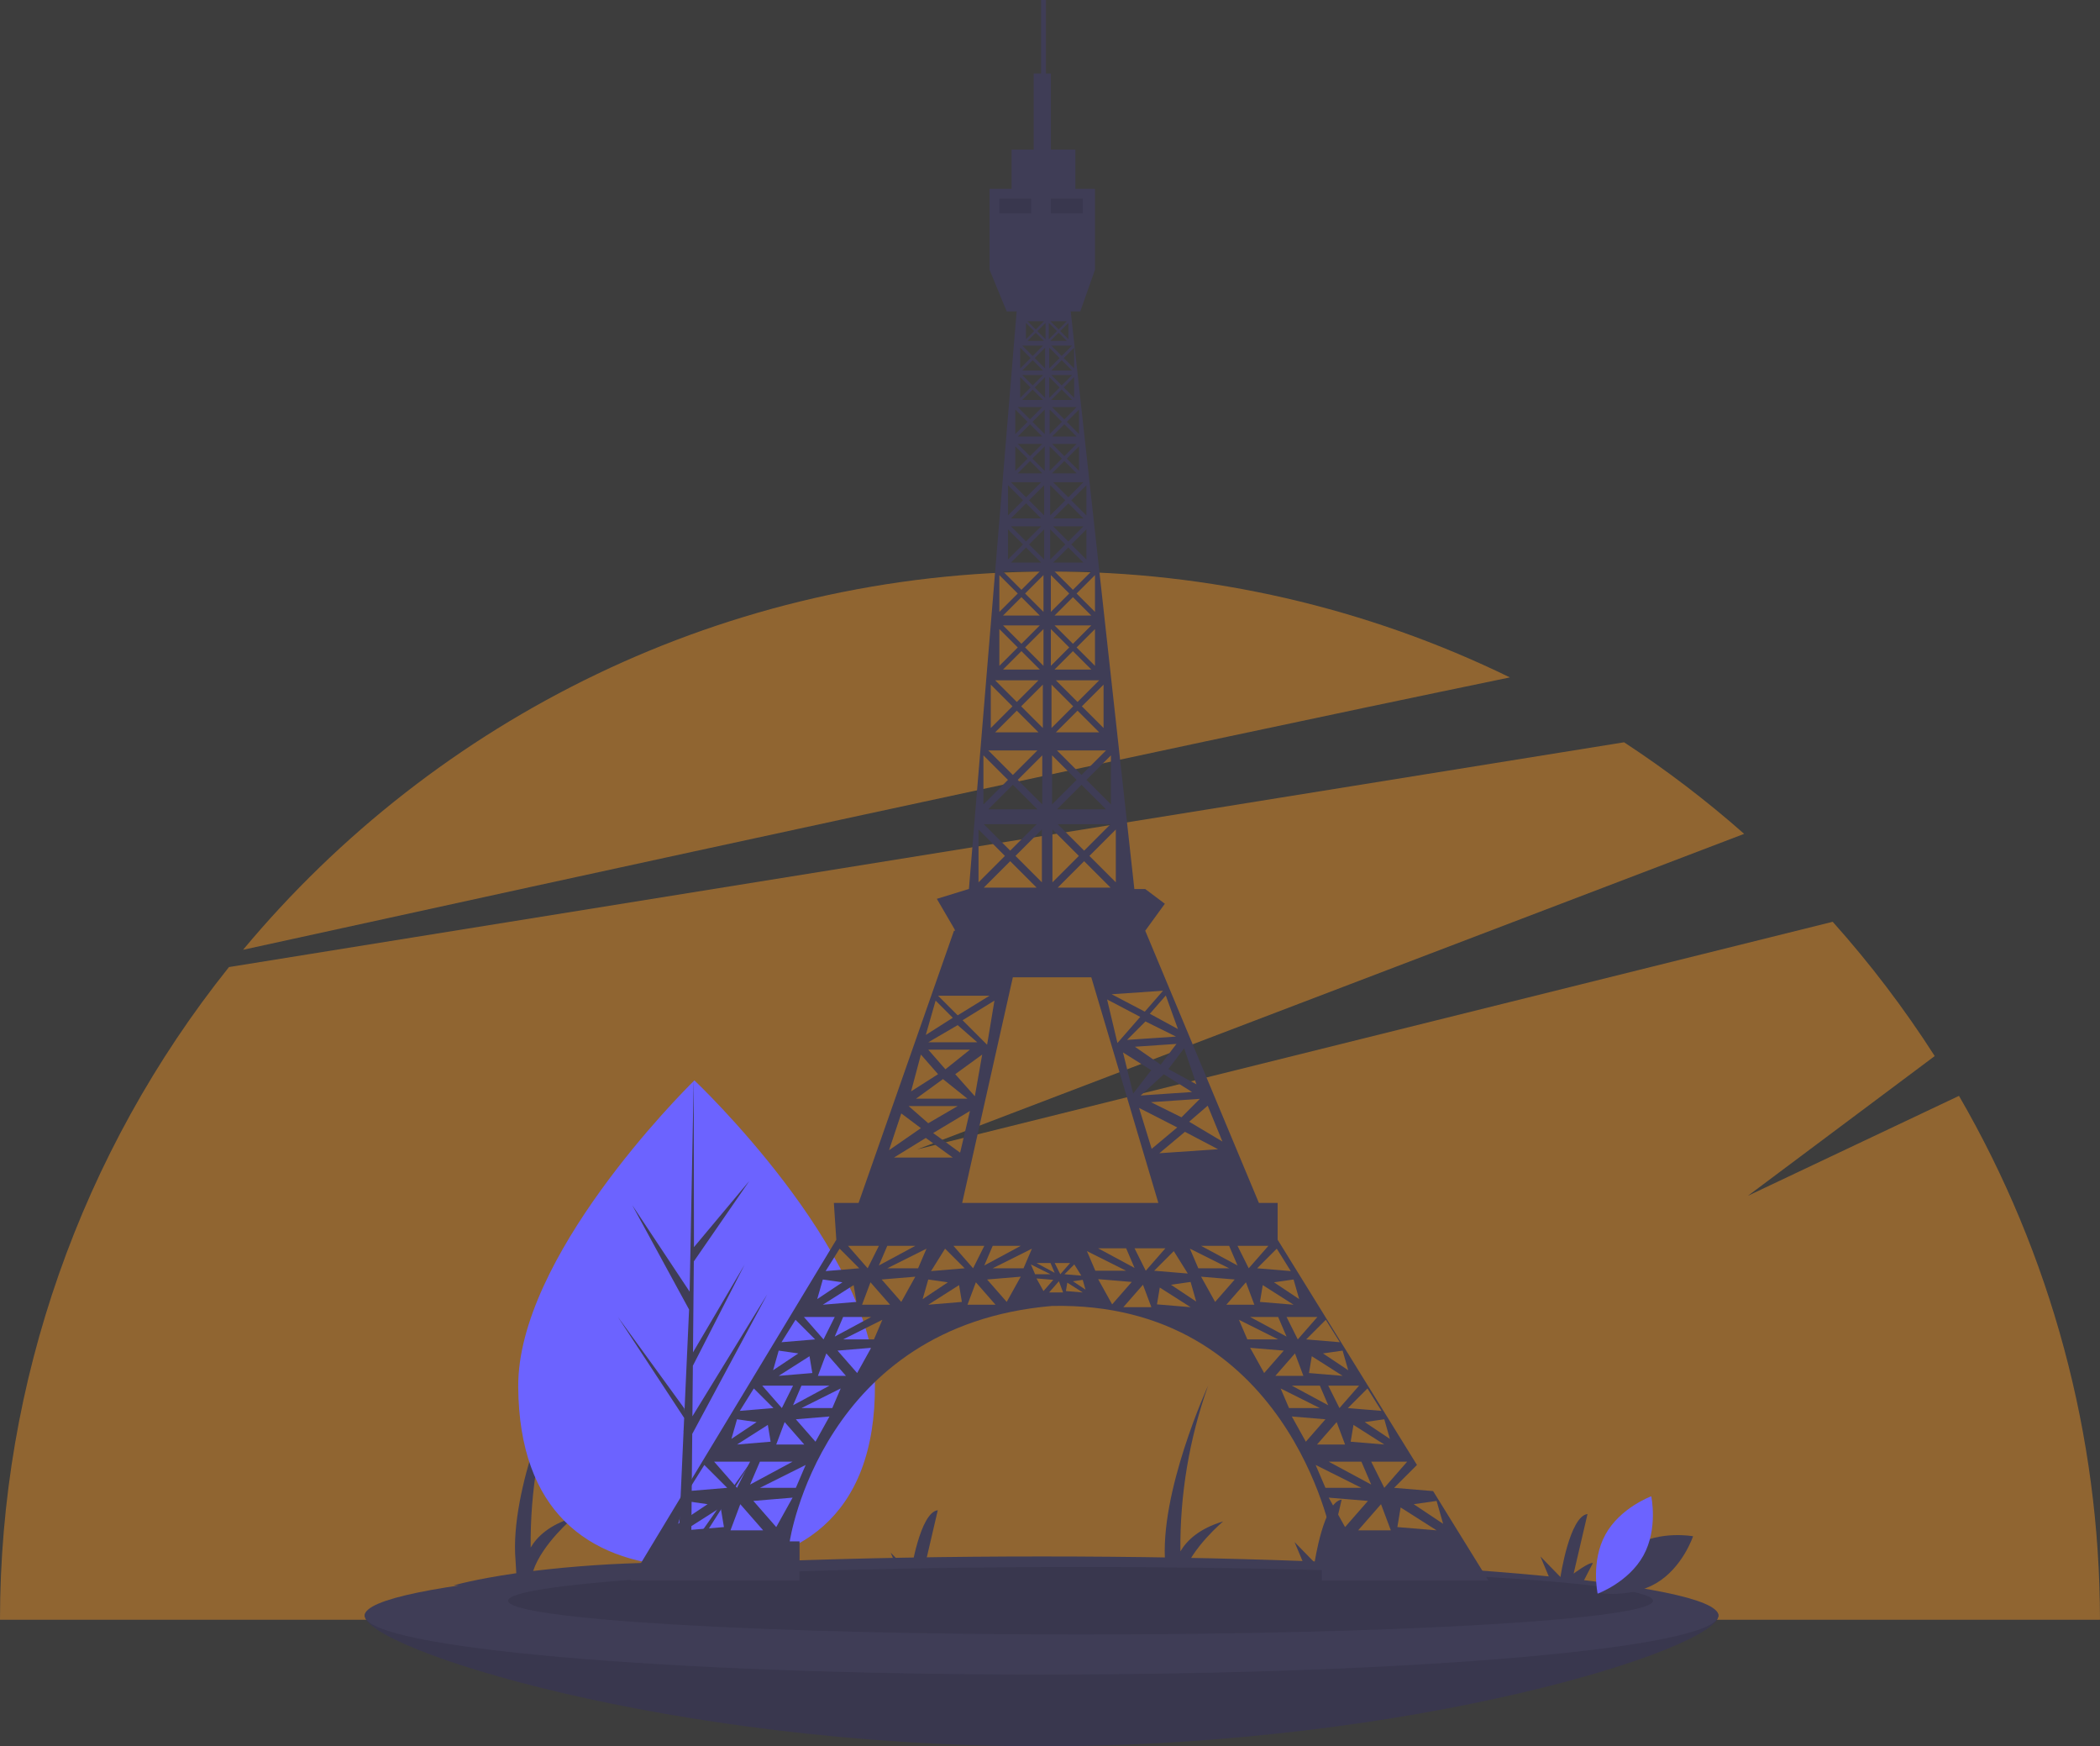 <svg width="996" height="828" viewBox="0 0 996 828" fill="none" xmlns="http://www.w3.org/2000/svg">
<rect x="0" y="0" width="996" height="828" fill="#333333" stroke="none"/>
<g id="eiffel 1" clip-path="url(#clip0_1:2)">
<rect width="995.987" height="828" fill="white" fill-opacity="0.05"/>
<g id="Sunset">
<path id="Vector" d="M929.119 519.612L828.994 567L917.609 500.738C903.207 478.258 887.027 456.967 869.225 437.07L434.994 545L827.227 395.376C809.303 379.562 790.269 365.054 770.269 351.962L108.603 458.539C38.351 546.389 0.054 655.514 0 768H995.987C995.947 680.762 972.881 595.08 929.119 519.612V519.612Z" fill="#E58E26" fill-opacity="0.5"/>
<path id="Vector_2" d="M716.117 321.195C648.184 288.062 573.576 270.893 497.994 271C344.164 271 206.632 340.753 115.283 450.349C271.71 416.074 544.061 356.743 716.117 321.195Z" fill="#E58E26" fill-opacity="0.5"/>
</g>
<path id="Vector_3" d="M790.117 756.876C776.371 754.547 763.151 752.547 750.458 750.876L755.476 741.147C753.784 740.559 746.35 746.13 746.35 746.13L752.935 717.889C744.425 718.916 740.099 747.752 740.099 747.752L730.591 738.002L735.194 748.963C701.803 744.926 668.207 742.812 634.573 742.63L638.868 734.303C637.176 733.716 629.742 739.287 629.742 739.287L636.328 711.046C627.818 712.072 623.491 740.908 623.491 740.908L613.983 731.159L618.858 742.768C599.523 743.088 580.217 744.399 561.016 746.697C565.36 733.725 580.117 721.388 580.117 721.388C568.847 724.74 562.935 730.356 559.846 735.593C559.57 708.827 564.021 682.222 572.993 657.004C572.993 657.004 549.699 707.694 552.671 741.72L553.027 747.762C533.279 750.59 523.35 753.532 523.35 753.532L790.117 756.876Z" fill="#3F3D56"/>
<path id="Vector_4" d="M481.96 755.061C468.214 752.733 454.994 750.733 442.301 749.061L447.319 739.332C445.627 738.745 438.193 744.316 438.193 744.316L444.778 716.075C436.268 717.101 431.941 745.937 431.941 745.937L422.434 736.188L427.037 747.149C393.646 743.112 360.05 740.998 326.416 740.816L330.711 732.489C329.019 731.901 321.585 737.473 321.585 737.473L328.17 709.232C319.66 710.258 315.334 739.094 315.334 739.094L305.826 729.345L310.701 740.954C291.366 741.273 272.06 742.585 252.859 744.883C257.203 731.911 271.96 719.573 271.96 719.573C260.69 722.925 254.778 728.542 251.689 733.778C251.413 707.013 255.864 680.408 264.836 655.189C264.836 655.189 241.542 705.88 244.514 739.906L244.87 745.948C225.121 748.775 215.193 751.717 215.193 751.717L481.96 755.061Z" fill="#3F3D56"/>
<path id="Vector_5" d="M814.997 766C814.997 781.464 671.28 828 493.997 828C316.713 828 172.997 781.464 172.997 766C172.997 750.536 316.713 772 493.997 772C671.28 772 814.997 750.536 814.997 766Z" fill="#3F3D56"/>
<path id="Vector_6" opacity="0.1" d="M814.997 766C814.997 781.464 671.28 828 493.997 828C316.713 828 172.997 781.464 172.997 766C172.997 750.536 316.713 772 493.997 772C671.28 772 814.997 750.536 814.997 766Z" fill="black"/>
<path id="Vector_7" d="M493.997 794C671.28 794 814.997 781.464 814.997 766C814.997 750.536 671.28 738 493.997 738C316.713 738 172.997 750.536 172.997 766C172.997 781.464 316.713 794 493.997 794Z" fill="#3F3D56"/>
<path id="Vector_8" opacity="0.1" d="M512.497 775C662.442 775 783.997 767.837 783.997 759C783.997 750.163 662.442 743 512.497 743C362.552 743 240.997 750.163 240.997 759C240.997 767.837 362.552 775 512.497 775Z" fill="black"/>
<path id="Vector_9" d="M414.96 656.416C415.408 720.122 377.692 742.629 330.978 742.958C329.893 742.966 328.813 742.961 327.738 742.944C325.573 742.913 323.43 742.829 321.309 742.694C279.127 740.005 246.204 716.853 245.787 657.607C245.355 596.294 323.172 518.367 329.009 512.604C329.014 512.604 329.014 512.604 329.019 512.599C329.241 512.379 329.354 512.27 329.354 512.27C329.354 512.27 414.511 592.715 414.96 656.416Z" fill="#6C63FF"/>
<path id="Vector_10" d="M327.831 733.235L358.463 689.792L327.787 737.981L327.738 742.944C325.573 742.913 323.43 742.829 321.309 742.694L324.193 678.938L324.164 678.445L324.22 678.351L324.495 672.327L293.064 624.456L324.556 667.815L324.643 669.091L326.822 620.922L299.855 571.415L327.09 612.457L329.009 512.604L329.017 512.272L329.019 512.599L329.137 591.333L355.41 559.934L329.071 598.114L328.673 641.235L353.13 599.684L328.619 647.574L328.399 671.552L363.909 613.703L328.318 679.917L327.831 733.235Z" fill="#3F3D56"/>
<path id="Vector_11" d="M626.897 749.462H705.971L679.705 707.009L661.201 705.467L672.043 694.625L605.965 587.824V570.382H597.079L543.171 441.304L552.474 428.513L543.171 421.536H538.007L507.827 147.683H512.355L519.333 127.914V89.54H510.03V70.934H498.401V34.886H496.075V0H493.75V34.886H490.261V70.934H479.795V89.54H469.33V127.914L477.47 147.683H482.174L459.541 421.536H459.445L444.328 426.187L452.468 440.142L453.05 441.304H452.468L407.213 570.382H395.488L396.651 587.824L298.971 749.462H379.208V730.856H374.557C374.557 730.856 389.674 628.525 498.982 619.222C610.617 616.896 631.548 728.53 631.548 728.53H626.897V749.462ZM681.357 711.669L684.458 722.522L670.504 713.219L681.357 711.669ZM664.302 714.77L681.357 725.623L662.752 724.073L664.302 714.77ZM644.146 725.623L654.999 713.219L659.651 725.623H644.146ZM625.983 657.015L629.97 666.317L612.693 657.015H625.983ZM620.833 651.034L622.162 643.06L636.781 652.363L620.833 651.034ZM645.696 693.063L650.348 703.916L630.192 693.063H645.696ZM624.654 684.923L633.957 674.291L637.944 684.923H624.654ZM640.602 683.594L641.931 675.62L656.55 684.923L640.602 683.594ZM656.55 705.467L650.348 693.063H667.403L656.55 705.467ZM659.208 682.265L647.247 674.291L656.55 672.962L659.208 682.265ZM655.221 668.975L639.273 667.646L648.576 658.343L655.221 668.975ZM635.286 667.646L629.97 657.015H644.589L635.286 667.646ZM639.439 649.705L627.478 641.731L636.781 640.402L639.439 649.705ZM635.452 636.415L619.504 635.086L628.807 625.783L635.452 636.415ZM615.517 635.086L610.201 624.455H624.82L615.517 635.086ZM597.576 617.311L598.905 609.337L613.524 618.64L597.576 617.311ZM610.201 633.757L592.925 624.455H606.214L610.201 633.757ZM616.182 615.982L604.221 608.008L613.524 606.679L616.182 615.982ZM612.195 602.692L596.247 601.363L605.55 592.061L612.195 602.692ZM601.563 590.732L592.26 601.363L586.944 590.732H601.563ZM586.944 600.034L569.668 590.732H582.957L586.944 600.034ZM456.349 570.382L480.377 463.399H517.588L549.393 570.382H456.349ZM538.104 601.197L520.828 591.894H534.117L538.104 601.197ZM507.538 598.872L502.886 604.188L500.228 598.872H507.538ZM500.228 603.523L491.59 598.872H498.235L500.228 603.523ZM442.584 537.24L460.027 526.774L455.375 546.543L442.584 537.24ZM451.887 548.869H423.978L439.095 539.566L451.887 548.869ZM494.689 177.828L489.769 182.748L484.849 177.828H494.689ZM484.849 175.681L489.769 170.761L494.689 175.681H484.849ZM494.689 189.635H484.849L489.769 184.715L494.689 189.635ZM490.753 183.732L495.673 178.812V188.651L490.753 183.732ZM495.494 194.197V205.826L489.68 200.012L495.494 194.197ZM490.753 169.777L495.673 164.857V174.697L490.753 169.777ZM492.005 156.986L495.882 153.11V160.862L492.005 156.986ZM495.106 161.637H487.354L491.23 157.761L495.106 161.637ZM491.23 156.211L487.354 152.334H495.106L491.23 156.211ZM490.455 156.986L486.579 160.862V153.11L490.455 156.986ZM494.689 163.873L489.769 168.793L484.849 163.873H494.689ZM488.785 169.777L483.865 174.697V164.857L488.785 169.777ZM488.785 183.732L483.865 188.651V178.812L488.785 183.732ZM494.331 193.034L488.517 198.849L482.703 193.034H494.331ZM494.331 206.989H482.703L488.517 201.174L494.331 206.989ZM495.494 211.64V223.269L489.68 217.454L495.494 211.64ZM494.331 210.477L488.517 216.292L482.703 210.477H494.331ZM494.331 224.432H482.703L488.517 218.617L494.331 224.432ZM495.226 230.067V244.379L488.07 237.223L495.226 230.067ZM493.794 245.81H479.482L486.638 238.654L493.794 245.81ZM495.226 250.998V265.31L488.07 258.154L495.226 250.998ZM493.794 249.567L486.638 256.723L479.482 249.567H493.794ZM493.794 266.742H479.482L486.638 259.586L493.794 266.742ZM494.913 272.69V290.133L486.191 281.412L494.913 272.69ZM493.168 291.877H475.725L484.447 283.156L493.168 291.877ZM494.913 298.273V315.716L486.191 306.994L494.913 298.273ZM493.168 296.529L484.447 305.25L475.725 296.529H493.168ZM493.168 317.46H475.725L484.447 308.739L493.168 317.46ZM494.599 324.616V345.19L484.313 334.903L494.599 324.616ZM492.542 347.247H471.968L482.255 336.96L492.542 347.247ZM494.331 358.16V381.417L482.703 369.789L494.331 358.16ZM492.005 383.743H468.748L480.377 372.114L492.005 383.743ZM494.152 393.314V418.36L481.629 405.837L494.152 393.314ZM491.648 390.81L479.125 403.333L466.601 390.81H491.648ZM491.648 420.865H466.601L479.125 408.342L491.648 420.865ZM463.515 494.214H440.258L454.212 486.074L463.515 494.214ZM456.538 483.749L471.655 474.446L468.167 495.377L456.538 483.749ZM465.841 500.029L462.352 519.797L453.05 509.332L465.841 500.029ZM460.027 497.703L448.398 507.006L440.258 497.703H460.027ZM458.864 520.96H434.444L447.235 511.657L458.864 520.96ZM466.838 590.732L461.522 601.363L452.219 590.732H466.838ZM470.825 590.732H484.115L466.838 600.034L470.825 590.732ZM558.352 534.576L546.222 544.727L540.238 525.32L558.352 534.576ZM537.444 518.517L532.62 499.031L546.014 507.443L537.444 518.517ZM551.973 509.368L565.367 517.781L541.003 519.44L551.973 509.368ZM550.497 504.807L538.263 496.315L557.986 494.972L550.497 504.807ZM534.545 493.072L543.274 484.319L557.749 491.492L534.545 493.072ZM529.984 494.548L525.081 473.902L540.795 482.156L529.984 494.548ZM501.666 420.865L514.189 408.342L526.712 420.865H501.666ZM499.161 418.36V393.314L511.684 405.837L499.161 418.36ZM501.666 390.81H526.712L514.189 403.333L501.666 390.81ZM501.308 383.743L512.937 372.114L524.565 383.743L501.308 383.743ZM498.982 381.417V358.16L510.611 369.789L498.982 381.417ZM498.714 345.19V324.616L509.001 334.903L498.714 345.19ZM511.058 336.96L521.345 347.247H500.771L511.058 336.96ZM502.56 183.731L497.641 188.651V178.812L502.56 183.731ZM498.625 177.828H508.464L503.544 182.747L498.625 177.828ZM497.82 211.64L503.634 217.454L497.82 223.269V211.64ZM498.982 210.477H510.611L504.797 216.292L498.982 210.477ZM498.088 250.998L505.244 258.154L498.088 265.31V250.998ZM499.519 249.567H513.831L506.675 256.723L499.519 249.567ZM498.401 298.273L507.122 306.994L498.401 315.716V298.273ZM500.145 296.529H517.588L508.867 305.25L500.145 296.529ZM508.867 308.739L517.588 317.46H500.145L508.867 308.739ZM510.611 306.994L519.333 298.273V315.716L510.611 306.994ZM500.145 291.877L508.867 283.156L517.588 291.877H500.145ZM498.401 290.133V272.69L507.122 281.412L498.401 290.133ZM506.675 259.586L513.831 266.742H499.519L506.675 259.586ZM508.106 258.154L515.263 250.998V265.31L508.106 258.154ZM499.519 245.81L506.675 238.654L513.831 245.81H499.519ZM498.088 244.379V230.067L505.244 237.223L498.088 244.379ZM504.797 218.617L510.611 224.432H498.982L504.797 218.617ZM505.96 217.454L511.774 211.64V223.269L505.96 217.454ZM498.982 206.989L504.797 201.174L510.611 206.989H498.982ZM497.82 205.826V194.197L503.634 200.011L497.82 205.826ZM503.544 184.715L508.464 189.635H498.625L503.544 184.715ZM504.528 183.732L509.448 178.812V188.651L504.528 183.732ZM498.625 175.681L503.544 170.761L508.464 175.681H498.625ZM497.641 174.697V164.857L502.56 169.777L497.641 174.697ZM502.859 156.986L506.735 153.11V160.862L502.859 156.986ZM505.96 161.637H498.207L502.084 157.761L505.96 161.637ZM502.084 156.211L498.207 152.334H505.96L502.084 156.211ZM501.308 156.986L497.432 160.862V153.11L501.308 156.986ZM552.723 591.894L543.42 602.526L538.104 591.894H552.723ZM549.86 546.81L561.99 536.659L577.705 544.914L549.86 546.81ZM579.788 541.275L563.995 531.861L572.802 524.268L579.788 541.275ZM560.356 529.777L545.881 522.604L569.084 521.024L560.356 529.777ZM567.45 514.142L554.135 506.89L561.624 497.056L567.45 514.142ZM558.672 487.932L545.357 480.68L552.925 472.006L558.672 487.932ZM551.607 469.765L542.958 479.678L527.243 471.424L551.607 469.765ZM529.217 418.36L516.694 405.837L529.217 393.314V418.36ZM526.891 381.417L515.263 369.789L526.891 358.16V381.417ZM512.937 367.463L501.308 355.834H524.565L512.937 367.463ZM523.403 345.19L513.116 334.903L523.403 324.616V345.19ZM511.058 332.846L500.771 322.559H521.345L511.058 332.846ZM519.333 290.133L510.611 281.412L519.333 272.69V290.133ZM508.867 279.667L500.145 270.946H517.588L508.867 279.667ZM515.263 244.379L508.106 237.223L515.263 230.067V244.379ZM506.675 235.792L499.519 228.636H513.831L506.675 235.792ZM511.774 205.826L505.96 200.012L511.774 194.197V205.826ZM504.797 198.849L498.982 193.034H510.611L504.797 198.849ZM509.448 174.697L504.528 169.777L509.448 164.857V174.697ZM503.544 168.793L498.625 163.873H508.464L503.544 168.793ZM481.54 194.197L487.354 200.012L481.54 205.826V194.197ZM481.54 211.64L487.354 217.454L481.54 223.269V211.64ZM493.794 228.636L486.638 235.792L479.482 228.636H493.794ZM478.051 230.067L485.207 237.223L478.051 244.379V230.067ZM478.051 250.998L485.207 258.154L478.051 265.31V250.998ZM493.168 270.946L484.447 279.667L475.725 270.946H493.168ZM473.981 272.69L482.703 281.412L473.981 290.133V272.69ZM473.981 298.273L482.703 306.994L473.981 315.716V298.273ZM492.542 322.559L482.255 332.846L471.968 322.559H492.542ZM469.911 324.616L480.198 334.903L469.911 345.19V324.616ZM492.005 355.834L480.377 367.463L468.748 355.834H492.005ZM466.422 358.16L478.051 369.789L466.422 381.417V358.16ZM464.097 393.314L476.62 405.837L464.097 418.36V393.314ZM469.33 472.12L454.212 481.423L444.91 472.12L469.33 472.12ZM443.747 474.446L451.887 482.586L439.095 490.726L443.747 474.446ZM436.77 500.029L444.91 509.332L432.118 517.472L436.77 500.029ZM454.213 524.449L440.258 532.589L430.955 524.449H454.213ZM427.467 527.937L436.77 534.914L421.653 545.38L427.467 527.937ZM434.112 590.732L416.835 600.034L420.822 590.732H434.112ZM416.835 590.732L411.519 601.363L402.216 590.732H416.835ZM398.229 592.061L407.532 601.363L391.584 602.692L398.229 592.061ZM413.18 624.454L395.903 633.757L399.89 624.454H413.18ZM390.255 618.64L404.874 609.337L406.203 617.311L390.255 618.64ZM390.255 606.679L399.558 608.008L387.597 615.982L390.255 606.679ZM395.903 624.454L390.588 635.086L381.285 624.454H395.903ZM377.298 625.783L386.601 635.086L370.653 636.415L377.298 625.783ZM375.913 693.063L355.757 703.916L360.409 693.063H375.913ZM349.555 684.923L364.174 675.62L365.503 683.594L349.555 684.923ZM368.161 684.923L372.148 674.291L381.451 684.923H368.161ZM393.412 657.015L376.135 666.317L380.122 657.015H393.412ZM369.324 652.363L383.943 643.06L385.272 651.034L369.324 652.363ZM369.324 640.402L378.627 641.731L366.666 649.705L369.324 640.402ZM376.135 657.015L370.819 667.646L361.516 657.015H376.135ZM357.529 658.343L366.832 667.646L350.884 668.975L357.529 658.343ZM349.555 672.962L358.858 674.291L346.897 682.265L349.555 672.962ZM355.757 693.063L349.555 705.467L338.702 693.063H355.757ZM324.748 711.669L335.601 713.219L321.647 722.522L324.748 711.669ZM324.748 725.623L341.803 714.77L343.353 724.073L324.748 725.623ZM326.298 707.017L334.051 694.614L344.904 705.467L326.298 707.017ZM346.454 725.623L351.106 713.219L361.959 725.623H346.454ZM368.161 724.073L357.308 711.669L375.913 710.118L368.161 724.073ZM377.464 705.467H360.409L382.115 694.614L377.464 705.467ZM386.767 683.594L377.464 672.962L393.412 671.633L386.767 683.594ZM394.741 667.646H380.122L398.728 658.343L394.741 667.646ZM387.93 652.363L391.917 641.731L401.22 652.363H387.93ZM406.535 651.034L397.233 640.402L413.18 639.073L406.535 651.034ZM414.509 635.086H399.89L418.496 625.783L414.509 635.086ZM408.861 618.64L412.848 608.008L422.151 618.64H408.861ZM427.467 617.311L418.164 606.679L434.112 605.35L427.467 617.311ZM420.822 601.363L439.428 592.061L435.441 601.363H420.822ZM440.258 606.679L449.561 608.008L437.6 615.982L440.258 606.679ZM440.258 618.64L454.877 609.337L456.206 617.311L440.258 618.64ZM441.587 602.692L448.232 592.061L457.535 601.363L441.587 602.692ZM458.864 618.64L462.851 608.008L472.154 618.64H458.864ZM477.47 617.311L468.167 606.679L484.115 605.35L477.47 617.311ZM470.825 601.363L489.43 592.061L485.443 601.363H470.825ZM488.932 599.536L498.235 604.188H490.926L488.932 599.536ZM491.59 606.181L499.564 606.846L494.913 612.161L491.59 606.181ZM497.57 612.826L502.222 607.51L504.215 612.826H497.57ZM509.531 599.536L512.854 604.852L504.88 604.188L509.531 599.536ZM505.544 612.161L506.209 608.174L513.518 612.826L505.544 612.161ZM508.867 607.51L513.518 606.846L514.847 611.497L508.867 607.51ZM515.512 593.223L534.117 602.526H519.499L515.512 593.223ZM520.828 606.513L536.775 607.842L527.473 618.474L520.828 606.513ZM532.788 619.803L542.091 609.171L546.078 619.803H532.788ZM556.71 593.223L563.355 603.855L547.407 602.526L556.71 593.223ZM548.736 618.474L550.065 610.5L564.684 619.803L548.736 618.474ZM555.381 609.171L564.684 607.842L567.342 617.145L555.381 609.171ZM564.352 592.061L582.957 601.363H568.339L564.352 592.061ZM569.668 605.35L585.615 606.679L576.313 617.311L569.668 605.35ZM590.931 608.008L594.918 618.64H581.628L590.931 608.008ZM591.596 635.086L587.609 625.784L606.215 635.086H591.596ZM592.925 639.073L608.873 640.402L599.57 651.034L592.925 639.073ZM614.188 641.731L618.175 652.363H604.886L614.188 641.731ZM607.378 658.344L625.983 667.646H611.364L607.378 658.344ZM612.693 671.633L628.641 672.962L619.338 683.594L612.693 671.633ZM623.99 694.614L645.696 705.467H628.641L623.99 694.614ZM630.192 710.118L648.797 711.669L637.944 724.073L630.192 710.118Z" fill="#3F3D56"/>
<path id="Vector_12" opacity="0.1" d="M489.098 94.192H473.981V101.169H489.098V94.192Z" fill="black"/>
<path id="Vector_13" opacity="0.1" d="M513.518 94.192H498.401V101.169H513.518V94.192Z" fill="black"/>
<path id="Vector_14" d="M775.074 732.941C762.54 740.332 757.606 755.189 757.606 755.189C757.606 755.189 772.995 758.063 785.529 750.672C798.063 743.281 802.997 728.424 802.997 728.424C802.997 728.424 787.608 725.551 775.074 732.941Z" fill="#3F3D56"/>
<path id="Vector_15" d="M779.466 737.524C772.447 750.27 757.742 755.638 757.742 755.638C757.742 755.638 754.417 740.341 761.436 727.594C768.455 714.848 783.16 709.48 783.16 709.48C783.16 709.48 786.485 724.777 779.466 737.524Z" fill="#6C63FF"/>
</g>
<defs>
<clipPath id="clip0_1:2">
<rect width="995.987" height="828" fill="white"/>
</clipPath>
</defs>
</svg>
